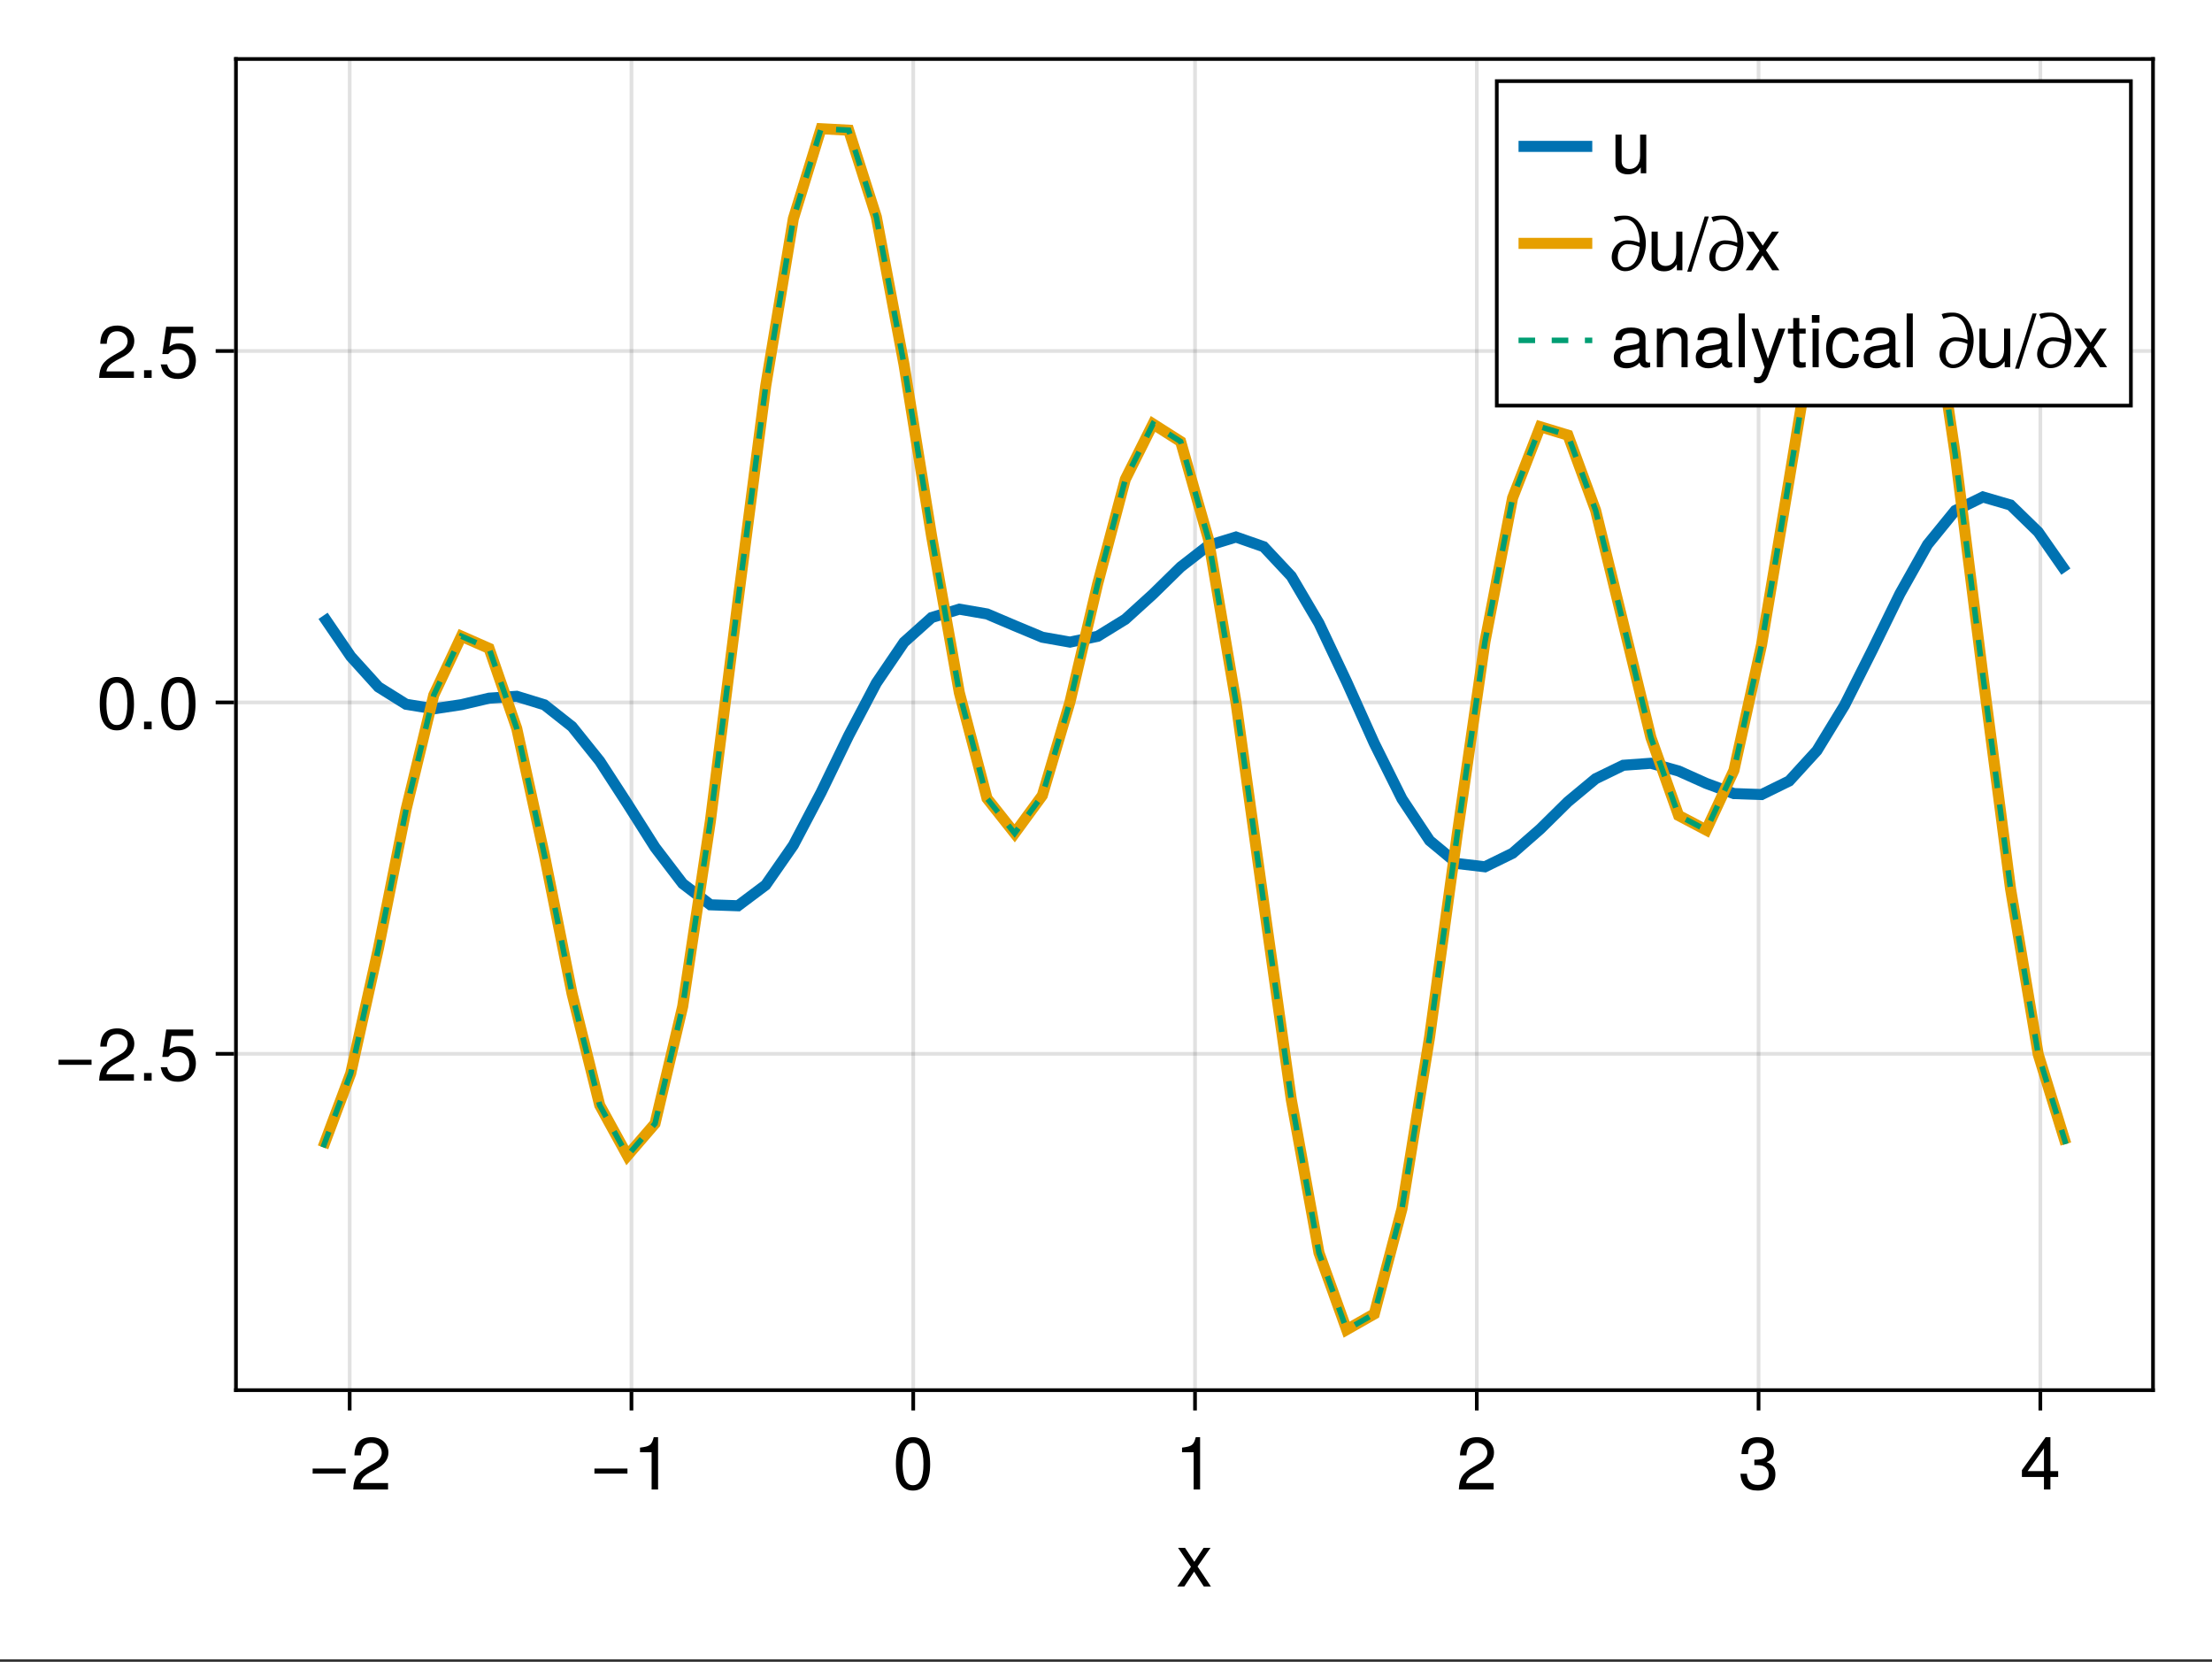 <?xml version="1.0" encoding="UTF-8"?>
<svg xmlns="http://www.w3.org/2000/svg" xmlns:xlink="http://www.w3.org/1999/xlink" width="450" height="338" viewBox="0 0 450 338">
<rect x="0" y="0" width="450" height="338" fill="#333333" stroke="none"/>
<defs>
<g>
<g id="glyph-0-0-52fb67d6">
<path d="M 7.094 0 C 7.094 0 5.641 0 5.641 0 C 5.641 0 3.672 -3.016 3.672 -3.016 C 3.672 -3.016 1.688 0 1.688 0 C 1.688 0 0.25 0 0.25 0 C 0.25 0 3.031 -4 3.031 -4 C 3.031 -4 0.406 -7.859 0.406 -7.859 C 0.406 -7.859 1.828 -7.859 1.828 -7.859 C 1.828 -7.859 3.719 -5.016 3.719 -5.016 C 3.719 -5.016 5.609 -7.859 5.609 -7.859 C 5.609 -7.859 7.016 -7.859 7.016 -7.859 C 7.016 -7.859 4.375 -4.062 4.375 -4.062 C 4.375 -4.062 7.094 0 7.094 0 Z M 7.094 0 "/>
</g>
<g id="glyph-0-1-52fb67d6">
<path d="M 5.203 0 C 5.203 0 3.891 0 3.891 0 C 3.891 0 3.891 -7.578 3.891 -7.578 C 3.891 -7.578 1.531 -7.578 1.531 -7.578 C 1.531 -7.578 1.531 -8.516 1.531 -8.516 C 3.562 -8.781 3.875 -9 4.328 -10.641 C 4.328 -10.641 5.203 -10.641 5.203 -10.641 C 5.203 -10.641 5.203 0 5.203 0 Z M 5.203 0 "/>
</g>
<g id="glyph-0-2-52fb67d6">
<path d="M 7.234 0 C 7.234 0 6.109 0 6.109 0 C 6.109 0 6.109 -1.219 6.109 -1.219 C 5.375 -0.188 4.641 0.219 3.484 0.219 C 1.953 0.219 0.969 -0.609 0.969 -1.922 C 0.969 -1.922 0.969 -7.859 0.969 -7.859 C 0.969 -7.859 2.219 -7.859 2.219 -7.859 C 2.219 -7.859 2.219 -2.422 2.219 -2.422 C 2.219 -1.469 2.844 -0.875 3.844 -0.875 C 5.141 -0.875 5.984 -1.922 5.984 -3.531 C 5.984 -3.531 5.984 -7.859 5.984 -7.859 C 5.984 -7.859 7.234 -7.859 7.234 -7.859 C 7.234 -7.859 7.234 0 7.234 0 Z M 7.234 0 "/>
</g>
<g id="glyph-0-3-52fb67d6">
<path d="M 7.141 -5.469 C 7.141 -2.578 5.562 0.188 2.938 0.188 C 1.422 0.188 0.203 -1.078 0.203 -2.625 C 0.203 -4.484 1.578 -6.078 3.391 -6.078 C 4.266 -6.078 5.109 -5.906 5.906 -5.578 C 5.891 -7.953 5.016 -10.344 2.938 -10.344 C 2.266 -10.344 1.641 -10.094 1 -9.844 C 1 -9.844 0.625 -10.797 0.625 -10.797 C 1.359 -11.078 2.156 -11.109 2.938 -11.109 C 5.562 -11.109 7.141 -8.359 7.141 -5.469 Z M 5.891 -4.75 C 5.109 -5.109 4.266 -5.312 3.391 -5.312 C 2.141 -5.312 1.438 -3.984 1.438 -2.625 C 1.438 -1.578 2 -0.578 2.938 -0.578 C 4.828 -0.578 5.734 -2.594 5.891 -4.75 Z M 5.891 -4.75 "/>
</g>
<g id="glyph-0-4-52fb67d6">
<path d="M 4.266 -10.938 C 4.266 -10.938 0.703 0.297 0.703 0.297 C 0.703 0.297 -0.125 0.297 -0.125 0.297 C -0.125 0.297 3.438 -10.938 3.438 -10.938 C 3.438 -10.938 4.266 -10.938 4.266 -10.938 Z M 4.266 -10.938 "/>
</g>
<g id="glyph-0-5-52fb67d6">
<path d="M 8.031 -0.031 C 7.625 0.078 7.422 0.109 7.172 0.109 C 6.562 0.109 6.016 -0.328 5.875 -0.938 C 5.188 -0.188 4.219 0.219 3.203 0.219 C 1.625 0.219 0.625 -0.609 0.625 -2.047 C 0.625 -3 1.094 -3.703 2.016 -4.078 C 2.484 -4.281 2.766 -4.328 4.531 -4.562 C 5.516 -4.688 5.828 -4.906 5.828 -5.438 C 5.828 -5.438 5.828 -5.766 5.828 -5.766 C 5.828 -6.516 5.203 -6.938 4.078 -6.938 C 2.906 -6.938 2.344 -6.5 2.234 -5.531 C 2.234 -5.531 0.969 -5.531 0.969 -5.531 C 1.047 -7.344 2.219 -8.078 4.125 -8.078 C 6.062 -8.078 7.078 -7.328 7.078 -5.938 C 7.078 -5.938 7.078 -1.562 7.078 -1.562 C 7.078 -1.172 7.312 -0.938 7.75 -0.938 C 7.828 -0.938 7.891 -0.938 8.031 -0.969 C 8.031 -0.969 8.031 -0.031 8.031 -0.031 Z M 5.828 -2.719 C 5.828 -2.719 5.828 -3.891 5.828 -3.891 C 5.422 -3.688 5.141 -3.625 3.828 -3.453 C 2.484 -3.25 1.938 -2.891 1.938 -2.062 C 1.938 -1.219 2.5 -0.875 3.484 -0.875 C 4.688 -0.875 5.828 -1.594 5.828 -2.719 Z M 5.828 -2.719 "/>
</g>
<g id="glyph-0-6-52fb67d6">
<path d="M 7.172 -7.859 C 7.172 -7.859 3.672 1.656 3.672 1.656 C 3.25 2.781 2.531 3.266 1.656 3.266 C 1.312 3.266 1.062 3.203 0.812 3.078 C 0.812 3.078 0.812 1.953 0.812 1.953 C 1.078 2.016 1.297 2.047 1.469 2.047 C 2.016 2.047 2.266 1.828 2.469 1.281 C 2.469 1.281 2.953 0.031 2.953 0.031 C 2.953 0.031 0.297 -7.859 0.297 -7.859 C 0.297 -7.859 1.641 -7.859 1.641 -7.859 C 1.641 -7.859 3.641 -1.734 3.641 -1.734 C 3.641 -1.734 5.812 -7.859 5.812 -7.859 C 5.812 -7.859 7.172 -7.859 7.172 -7.859 Z M 7.172 -7.859 "/>
</g>
<g id="glyph-0-7-52fb67d6">
<path d="M 2.297 0 C 2.297 0 1.047 0 1.047 0 C 1.047 0 1.047 -7.859 1.047 -7.859 C 1.047 -7.859 2.297 -7.859 2.297 -7.859 C 2.297 -7.859 2.297 0 2.297 0 Z M 2.453 -9.047 C 2.453 -9.047 0.906 -9.047 0.906 -9.047 C 0.906 -9.047 0.906 -10.609 0.906 -10.609 C 0.906 -10.609 2.453 -10.609 2.453 -10.609 C 2.453 -10.609 2.453 -9.047 2.453 -9.047 Z M 2.453 -9.047 "/>
</g>
<g id="glyph-0-8-52fb67d6">
<path d="M 7.156 -2.703 C 7 -0.906 5.812 0.219 3.938 0.219 C 1.812 0.219 0.469 -1.312 0.469 -3.859 C 0.469 -6.469 1.844 -8.078 3.953 -8.078 C 5.719 -8.078 6.922 -7.141 7.062 -5.219 C 7.062 -5.219 5.812 -5.219 5.812 -5.219 C 5.656 -6.312 5 -6.938 3.938 -6.938 C 2.578 -6.938 1.766 -5.812 1.766 -3.859 C 1.766 -2 2.594 -0.938 3.969 -0.938 C 5.047 -0.938 5.688 -1.438 5.891 -2.703 C 5.891 -2.703 7.156 -2.703 7.156 -2.703 Z M 7.156 -2.703 "/>
</g>
<g id="glyph-1-0-52fb67d6">
<path d="M 7.734 -3.234 C 7.734 -3.234 1.016 -3.234 1.016 -3.234 C 1.016 -3.234 1.016 -4.266 1.016 -4.266 C 1.016 -4.266 7.734 -4.266 7.734 -4.266 C 7.734 -4.266 7.734 -3.234 7.734 -3.234 Z M 7.734 -3.234 "/>
</g>
<g id="glyph-1-1-52fb67d6">
<path d="M 7.672 -7.516 C 7.672 -6.203 6.906 -5.094 5.422 -4.312 C 5.422 -4.312 3.922 -3.5 3.922 -3.5 C 2.609 -2.734 2.125 -2.172 2 -1.312 C 2 -1.312 7.594 -1.312 7.594 -1.312 C 7.594 -1.312 7.594 0 7.594 0 C 7.594 0 0.516 0 0.516 0 C 0.625 -2.344 1.281 -3.344 3.5 -4.609 C 3.5 -4.609 4.875 -5.391 4.875 -5.391 C 5.812 -5.922 6.312 -6.641 6.312 -7.484 C 6.312 -8.625 5.422 -9.484 4.219 -9.484 C 2.906 -9.484 2.172 -8.734 2.062 -6.938 C 2.062 -6.938 0.75 -6.938 0.75 -6.938 C 0.828 -9.531 2.078 -10.641 4.266 -10.641 C 6.266 -10.641 7.672 -9.312 7.672 -7.516 Z M 7.672 -7.516 "/>
</g>
<g id="glyph-1-2-52fb67d6">
<path d="M 5.203 0 C 5.203 0 3.891 0 3.891 0 C 3.891 0 3.891 -7.578 3.891 -7.578 C 3.891 -7.578 1.531 -7.578 1.531 -7.578 C 1.531 -7.578 1.531 -8.516 1.531 -8.516 C 3.562 -8.781 3.875 -9 4.328 -10.641 C 4.328 -10.641 5.203 -10.641 5.203 -10.641 C 5.203 -10.641 5.203 0 5.203 0 Z M 5.203 0 "/>
</g>
<g id="glyph-1-3-52fb67d6">
<path d="M 7.609 -5.109 C 7.609 -1.625 6.375 0.219 4.125 0.219 C 1.844 0.219 0.641 -1.625 0.641 -5.203 C 0.641 -8.781 1.828 -10.641 4.125 -10.641 C 6.438 -10.641 7.609 -8.812 7.609 -5.109 Z M 6.25 -5.234 C 6.25 -8.078 5.547 -9.469 4.125 -9.469 C 2.703 -9.469 2 -8.094 2 -5.188 C 2 -2.281 2.703 -0.875 4.094 -0.875 C 5.562 -0.875 6.25 -2.219 6.25 -5.234 Z M 6.25 -5.234 "/>
</g>
<g id="glyph-1-4-52fb67d6">
<path d="M 7.797 -2.547 C 7.797 -2.547 6.219 -2.547 6.219 -2.547 C 6.219 -2.547 6.219 0 6.219 0 C 6.219 0 4.906 0 4.906 0 C 4.906 0 4.906 -2.547 4.906 -2.547 C 4.906 -2.547 0.422 -2.547 0.422 -2.547 C 0.422 -2.547 0.422 -3.938 0.422 -3.938 C 0.422 -3.938 5.25 -10.641 5.25 -10.641 C 5.25 -10.641 6.219 -10.641 6.219 -10.641 C 6.219 -10.641 6.219 -3.734 6.219 -3.734 C 6.219 -3.734 7.797 -3.734 7.797 -3.734 C 7.797 -3.734 7.797 -2.547 7.797 -2.547 Z M 4.906 -3.734 C 4.906 -3.734 4.906 -8.391 4.906 -8.391 C 4.906 -8.391 1.578 -3.734 1.578 -3.734 C 1.578 -3.734 4.906 -3.734 4.906 -3.734 Z M 4.906 -3.734 "/>
</g>
<g id="glyph-1-5-52fb67d6">
<path d="M 7.094 0 C 7.094 0 5.641 0 5.641 0 C 5.641 0 3.672 -3.016 3.672 -3.016 C 3.672 -3.016 1.688 0 1.688 0 C 1.688 0 0.25 0 0.25 0 C 0.25 0 3.031 -4 3.031 -4 C 3.031 -4 0.406 -7.859 0.406 -7.859 C 0.406 -7.859 1.828 -7.859 1.828 -7.859 C 1.828 -7.859 3.719 -5.016 3.719 -5.016 C 3.719 -5.016 5.609 -7.859 5.609 -7.859 C 5.609 -7.859 7.016 -7.859 7.016 -7.859 C 7.016 -7.859 4.375 -4.062 4.375 -4.062 C 4.375 -4.062 7.094 0 7.094 0 Z M 7.094 0 "/>
</g>
<g id="glyph-1-6-52fb67d6">
<path d="M 2.266 0 C 2.266 0 1.016 0 1.016 0 C 1.016 0 1.016 -10.938 1.016 -10.938 C 1.016 -10.938 2.266 -10.938 2.266 -10.938 C 2.266 -10.938 2.266 0 2.266 0 Z M 2.266 0 "/>
</g>
<g id="glyph-1-7-52fb67d6">
</g>
<g id="glyph-1-8-52fb67d6">
<path d="M 7.141 -5.469 C 7.141 -2.578 5.562 0.188 2.938 0.188 C 1.422 0.188 0.203 -1.078 0.203 -2.625 C 0.203 -4.484 1.578 -6.078 3.391 -6.078 C 4.266 -6.078 5.109 -5.906 5.906 -5.578 C 5.891 -7.953 5.016 -10.344 2.938 -10.344 C 2.266 -10.344 1.641 -10.094 1 -9.844 C 1 -9.844 0.625 -10.797 0.625 -10.797 C 1.359 -11.078 2.156 -11.109 2.938 -11.109 C 5.562 -11.109 7.141 -8.359 7.141 -5.469 Z M 5.891 -4.75 C 5.109 -5.109 4.266 -5.312 3.391 -5.312 C 2.141 -5.312 1.438 -3.984 1.438 -2.625 C 1.438 -1.578 2 -0.578 2.938 -0.578 C 4.828 -0.578 5.734 -2.594 5.891 -4.75 Z M 5.891 -4.75 "/>
</g>
<g id="glyph-1-9-52fb67d6">
<path d="M 7.234 0 C 7.234 0 6.109 0 6.109 0 C 6.109 0 6.109 -1.219 6.109 -1.219 C 5.375 -0.188 4.641 0.219 3.484 0.219 C 1.953 0.219 0.969 -0.609 0.969 -1.922 C 0.969 -1.922 0.969 -7.859 0.969 -7.859 C 0.969 -7.859 2.219 -7.859 2.219 -7.859 C 2.219 -7.859 2.219 -2.422 2.219 -2.422 C 2.219 -1.469 2.844 -0.875 3.844 -0.875 C 5.141 -0.875 5.984 -1.922 5.984 -3.531 C 5.984 -3.531 5.984 -7.859 5.984 -7.859 C 5.984 -7.859 7.234 -7.859 7.234 -7.859 C 7.234 -7.859 7.234 0 7.234 0 Z M 7.234 0 "/>
</g>
<g id="glyph-1-10-52fb67d6">
<path d="M 4.266 -10.938 C 4.266 -10.938 0.703 0.297 0.703 0.297 C 0.703 0.297 -0.125 0.297 -0.125 0.297 C -0.125 0.297 3.438 -10.938 3.438 -10.938 C 3.438 -10.938 4.266 -10.938 4.266 -10.938 Z M 4.266 -10.938 "/>
</g>
<g id="glyph-2-0-52fb67d6">
<path d="M 7.672 -7.516 C 7.672 -6.203 6.906 -5.094 5.422 -4.312 C 5.422 -4.312 3.922 -3.5 3.922 -3.5 C 2.609 -2.734 2.125 -2.172 2 -1.312 C 2 -1.312 7.594 -1.312 7.594 -1.312 C 7.594 -1.312 7.594 0 7.594 0 C 7.594 0 0.516 0 0.516 0 C 0.625 -2.344 1.281 -3.344 3.5 -4.609 C 3.5 -4.609 4.875 -5.391 4.875 -5.391 C 5.812 -5.922 6.312 -6.641 6.312 -7.484 C 6.312 -8.625 5.422 -9.484 4.219 -9.484 C 2.906 -9.484 2.172 -8.734 2.062 -6.938 C 2.062 -6.938 0.75 -6.938 0.75 -6.938 C 0.828 -9.531 2.078 -10.641 4.266 -10.641 C 6.266 -10.641 7.672 -9.312 7.672 -7.516 Z M 7.672 -7.516 "/>
</g>
<g id="glyph-2-1-52fb67d6">
<path d="M 7.594 -3.094 C 7.594 -1.078 6.188 0.219 3.984 0.219 C 1.812 0.219 0.641 -0.844 0.484 -3.203 C 0.484 -3.203 1.797 -3.203 1.797 -3.203 C 1.891 -1.672 2.594 -0.938 4.031 -0.938 C 5.422 -0.938 6.234 -1.734 6.234 -3.078 C 6.234 -4.266 5.484 -4.953 4.031 -4.953 C 4.031 -4.953 3.312 -4.953 3.312 -4.953 C 3.312 -4.953 3.312 -6.062 3.312 -6.062 C 5.438 -6.062 5.922 -6.531 5.922 -7.672 C 5.922 -8.797 5.219 -9.484 4.047 -9.484 C 2.703 -9.484 2.062 -8.781 2.031 -7.203 C 2.031 -7.203 0.703 -7.203 0.703 -7.203 C 0.75 -9.469 1.891 -10.641 4.031 -10.641 C 6.062 -10.641 7.281 -9.547 7.281 -7.703 C 7.281 -6.641 6.781 -5.953 5.797 -5.562 C 7.062 -5.125 7.594 -4.375 7.594 -3.094 Z M 7.594 -3.094 "/>
</g>
<g id="glyph-2-2-52fb67d6">
<path d="M 7.234 0 C 7.234 0 6.109 0 6.109 0 C 6.109 0 6.109 -1.219 6.109 -1.219 C 5.375 -0.188 4.641 0.219 3.484 0.219 C 1.953 0.219 0.969 -0.609 0.969 -1.922 C 0.969 -1.922 0.969 -7.859 0.969 -7.859 C 0.969 -7.859 2.219 -7.859 2.219 -7.859 C 2.219 -7.859 2.219 -2.422 2.219 -2.422 C 2.219 -1.469 2.844 -0.875 3.844 -0.875 C 5.141 -0.875 5.984 -1.922 5.984 -3.531 C 5.984 -3.531 5.984 -7.859 5.984 -7.859 C 5.984 -7.859 7.234 -7.859 7.234 -7.859 C 7.234 -7.859 7.234 0 7.234 0 Z M 7.234 0 "/>
</g>
<g id="glyph-2-3-52fb67d6">
<path d="M 7.312 0 C 7.312 0 6.062 0 6.062 0 C 6.062 0 6.062 -5.438 6.062 -5.438 C 6.062 -6.391 5.438 -6.984 4.438 -6.984 C 3.172 -6.984 2.297 -5.938 2.297 -4.328 C 2.297 -4.328 2.297 0 2.297 0 C 2.297 0 1.047 0 1.047 0 C 1.047 0 1.047 -7.859 1.047 -7.859 C 1.047 -7.859 2.203 -7.859 2.203 -7.859 C 2.203 -7.859 2.203 -6.547 2.203 -6.547 C 2.891 -7.641 3.641 -8.078 4.812 -8.078 C 6.328 -8.078 7.312 -7.25 7.312 -5.938 C 7.312 -5.938 7.312 0 7.312 0 Z M 7.312 0 "/>
</g>
<g id="glyph-2-4-52fb67d6">
<path d="M 2.266 0 C 2.266 0 1.016 0 1.016 0 C 1.016 0 1.016 -10.938 1.016 -10.938 C 1.016 -10.938 2.266 -10.938 2.266 -10.938 C 2.266 -10.938 2.266 0 2.266 0 Z M 2.266 0 "/>
</g>
<g id="glyph-2-5-52fb67d6">
<path d="M 3.812 0 C 3.391 0.078 3.094 0.109 2.797 0.109 C 1.812 0.109 1.281 -0.344 1.281 -1.141 C 1.281 -1.141 1.281 -6.844 1.281 -6.844 C 1.281 -6.844 0.203 -6.844 0.203 -6.844 C 0.203 -6.844 0.203 -7.859 0.203 -7.859 C 0.203 -7.859 1.281 -7.859 1.281 -7.859 C 1.281 -7.859 1.281 -10.016 1.281 -10.016 C 1.281 -10.016 2.516 -10.016 2.516 -10.016 C 2.516 -10.016 2.516 -7.859 2.516 -7.859 C 2.516 -7.859 3.812 -7.859 3.812 -7.859 C 3.812 -7.859 3.812 -6.844 3.812 -6.844 C 3.812 -6.844 2.516 -6.844 2.516 -6.844 C 2.516 -6.844 2.516 -1.688 2.516 -1.688 C 2.516 -1.141 2.672 -0.984 3.203 -0.984 C 3.453 -0.984 3.641 -1 3.812 -1.047 C 3.812 -1.047 3.812 0 3.812 0 Z M 3.812 0 "/>
</g>
<g id="glyph-3-0-52fb67d6">
<path d="M 7.734 -3.234 C 7.734 -3.234 1.016 -3.234 1.016 -3.234 C 1.016 -3.234 1.016 -4.266 1.016 -4.266 C 1.016 -4.266 7.734 -4.266 7.734 -4.266 C 7.734 -4.266 7.734 -3.234 7.734 -3.234 Z M 7.734 -3.234 "/>
</g>
<g id="glyph-3-1-52fb67d6">
<path d="M 2.859 0 C 2.859 0 1.312 0 1.312 0 C 1.312 0 1.312 -1.562 1.312 -1.562 C 1.312 -1.562 2.859 -1.562 2.859 -1.562 C 2.859 -1.562 2.859 0 2.859 0 Z M 2.859 0 "/>
</g>
<g id="glyph-3-2-52fb67d6">
<path d="M 7.688 -3.531 C 7.688 -1.281 6.188 0.219 4.047 0.219 C 2.156 0.219 0.953 -0.609 0.531 -2.734 C 0.531 -2.734 1.844 -2.734 1.844 -2.734 C 2.156 -1.531 2.859 -0.938 4.016 -0.938 C 5.453 -0.938 6.344 -1.812 6.344 -3.344 C 6.344 -4.922 5.438 -5.828 4.016 -5.828 C 3.188 -5.828 2.688 -5.578 2.062 -4.844 C 2.062 -4.844 0.859 -4.844 0.859 -4.844 C 0.859 -4.844 1.656 -10.406 1.656 -10.406 C 1.656 -10.406 7.141 -10.406 7.141 -10.406 C 7.141 -10.406 7.141 -9.109 7.141 -9.109 C 7.141 -9.109 2.719 -9.109 2.719 -9.109 C 2.719 -9.109 2.297 -6.359 2.297 -6.359 C 2.906 -6.812 3.516 -7 4.266 -7 C 6.297 -7 7.688 -5.625 7.688 -3.531 Z M 7.688 -3.531 "/>
</g>
<g id="glyph-4-0-52fb67d6">
<path d="M 7.609 -5.109 C 7.609 -1.625 6.375 0.219 4.125 0.219 C 1.844 0.219 0.641 -1.625 0.641 -5.203 C 0.641 -8.781 1.828 -10.641 4.125 -10.641 C 6.438 -10.641 7.609 -8.812 7.609 -5.109 Z M 6.25 -5.234 C 6.25 -8.078 5.547 -9.469 4.125 -9.469 C 2.703 -9.469 2 -8.094 2 -5.188 C 2 -2.281 2.703 -0.875 4.094 -0.875 C 5.562 -0.875 6.25 -2.219 6.25 -5.234 Z M 6.25 -5.234 "/>
</g>
<g id="glyph-4-1-52fb67d6">
<path d="M 7.688 -3.531 C 7.688 -1.281 6.188 0.219 4.047 0.219 C 2.156 0.219 0.953 -0.609 0.531 -2.734 C 0.531 -2.734 1.844 -2.734 1.844 -2.734 C 2.156 -1.531 2.859 -0.938 4.016 -0.938 C 5.453 -0.938 6.344 -1.812 6.344 -3.344 C 6.344 -4.922 5.438 -5.828 4.016 -5.828 C 3.188 -5.828 2.688 -5.578 2.062 -4.844 C 2.062 -4.844 0.859 -4.844 0.859 -4.844 C 0.859 -4.844 1.656 -10.406 1.656 -10.406 C 1.656 -10.406 7.141 -10.406 7.141 -10.406 C 7.141 -10.406 7.141 -9.109 7.141 -9.109 C 7.141 -9.109 2.719 -9.109 2.719 -9.109 C 2.719 -9.109 2.297 -6.359 2.297 -6.359 C 2.906 -6.812 3.516 -7 4.266 -7 C 6.297 -7 7.688 -5.625 7.688 -3.531 Z M 7.688 -3.531 "/>
</g>
</g>
</defs>
<path fill-rule="nonzero" fill="rgb(100%, 100%, 100%)" fill-opacity="1" d="M 0 0 L 450 0 L 450 337.5 L 0 337.5 Z M 0 0 "/>
<path fill-rule="nonzero" fill="rgb(100%, 100%, 100%)" fill-opacity="1" d="M 48 282.75 L 438 282.75 L 438 12 L 48 12 Z M 48 282.75 "/>
<path fill="none" stroke-width="1" stroke-linecap="butt" stroke-linejoin="miter" stroke="rgb(0%, 0%, 0%)" stroke-opacity="0.12" stroke-miterlimit="2" d="M 94.849 377 L 94.849 16 " transform="matrix(0.75, 0, 0, 0.75, 0, 0)"/>
<path fill="none" stroke-width="1" stroke-linecap="butt" stroke-linejoin="miter" stroke="rgb(0%, 0%, 0%)" stroke-opacity="0.12" stroke-miterlimit="2" d="M 171.281 377 L 171.281 16 " transform="matrix(0.75, 0, 0, 0.75, 0, 0)"/>
<path fill="none" stroke-width="1" stroke-linecap="butt" stroke-linejoin="miter" stroke="rgb(0%, 0%, 0%)" stroke-opacity="0.12" stroke-miterlimit="2" d="M 247.714 377 L 247.714 16 " transform="matrix(0.75, 0, 0, 0.75, 0, 0)"/>
<path fill="none" stroke-width="1" stroke-linecap="butt" stroke-linejoin="miter" stroke="rgb(0%, 0%, 0%)" stroke-opacity="0.12" stroke-miterlimit="2" d="M 324.146 377 L 324.146 16 " transform="matrix(0.75, 0, 0, 0.75, 0, 0)"/>
<path fill="none" stroke-width="1" stroke-linecap="butt" stroke-linejoin="miter" stroke="rgb(0%, 0%, 0%)" stroke-opacity="0.12" stroke-miterlimit="2" d="M 400.578 377 L 400.578 16 " transform="matrix(0.75, 0, 0, 0.75, 0, 0)"/>
<path fill="none" stroke-width="1" stroke-linecap="butt" stroke-linejoin="miter" stroke="rgb(0%, 0%, 0%)" stroke-opacity="0.12" stroke-miterlimit="2" d="M 477.005 377 L 477.005 16 " transform="matrix(0.75, 0, 0, 0.75, 0, 0)"/>
<path fill="none" stroke-width="1" stroke-linecap="butt" stroke-linejoin="miter" stroke="rgb(0%, 0%, 0%)" stroke-opacity="0.12" stroke-miterlimit="2" d="M 553.438 377 L 553.438 16 " transform="matrix(0.75, 0, 0, 0.75, 0, 0)"/>
<path fill="none" stroke-width="1" stroke-linecap="butt" stroke-linejoin="miter" stroke="rgb(0%, 0%, 0%)" stroke-opacity="0.12" stroke-miterlimit="2" d="M 64 285.786 L 584 285.786 " transform="matrix(0.75, 0, 0, 0.75, 0, 0)"/>
<path fill="none" stroke-width="1" stroke-linecap="butt" stroke-linejoin="miter" stroke="rgb(0%, 0%, 0%)" stroke-opacity="0.12" stroke-miterlimit="2" d="M 64 190.49 L 584 190.49 " transform="matrix(0.75, 0, 0, 0.75, 0, 0)"/>
<path fill="none" stroke-width="1" stroke-linecap="butt" stroke-linejoin="miter" stroke="rgb(0%, 0%, 0%)" stroke-opacity="0.12" stroke-miterlimit="2" d="M 64 95.188 L 584 95.188 " transform="matrix(0.75, 0, 0, 0.75, 0, 0)"/>
<g fill="rgb(0%, 0%, 0%)" fill-opacity="1">
<use xlink:href="#glyph-0-0-52fb67d6" x="239.25" y="322.68"/>
</g>
<g fill="rgb(0%, 0%, 0%)" fill-opacity="1">
<use xlink:href="#glyph-1-0-52fb67d6" x="62.588" y="302.955"/>
</g>
<g fill="rgb(0%, 0%, 0%)" fill-opacity="1">
<use xlink:href="#glyph-1-1-52fb67d6" x="71.348" y="302.955"/>
</g>
<g fill="rgb(0%, 0%, 0%)" fill-opacity="1">
<use xlink:href="#glyph-1-0-52fb67d6" x="119.912" y="302.955"/>
</g>
<g fill="rgb(0%, 0%, 0%)" fill-opacity="1">
<use xlink:href="#glyph-1-2-52fb67d6" x="128.672" y="302.955"/>
</g>
<g fill="rgb(0%, 0%, 0%)" fill-opacity="1">
<use xlink:href="#glyph-1-3-52fb67d6" x="181.615" y="302.955"/>
</g>
<g fill="rgb(0%, 0%, 0%)" fill-opacity="1">
<use xlink:href="#glyph-0-1-52fb67d6" x="238.938" y="302.955"/>
</g>
<g fill="rgb(0%, 0%, 0%)" fill-opacity="1">
<use xlink:href="#glyph-2-0-52fb67d6" x="296.262" y="302.955"/>
</g>
<g fill="rgb(0%, 0%, 0%)" fill-opacity="1">
<use xlink:href="#glyph-2-1-52fb67d6" x="353.585" y="302.955"/>
</g>
<g fill="rgb(0%, 0%, 0%)" fill-opacity="1">
<use xlink:href="#glyph-1-4-52fb67d6" x="410.908" y="302.955"/>
</g>
<g fill="rgb(0%, 0%, 0%)" fill-opacity="1">
<use xlink:href="#glyph-3-0-52fb67d6" x="10.89" y="219.808"/>
</g>
<g fill="rgb(0%, 0%, 0%)" fill-opacity="1">
<use xlink:href="#glyph-1-1-52fb67d6" x="19.65" y="219.808"/>
</g>
<g fill="rgb(0%, 0%, 0%)" fill-opacity="1">
<use xlink:href="#glyph-3-1-52fb67d6" x="27.99" y="219.808"/>
</g>
<g fill="rgb(0%, 0%, 0%)" fill-opacity="1">
<use xlink:href="#glyph-3-2-52fb67d6" x="32.16" y="219.808"/>
</g>
<g fill="rgb(0%, 0%, 0%)" fill-opacity="1">
<use xlink:href="#glyph-1-3-52fb67d6" x="19.65" y="148.333"/>
</g>
<g fill="rgb(0%, 0%, 0%)" fill-opacity="1">
<use xlink:href="#glyph-3-1-52fb67d6" x="27.99" y="148.333"/>
</g>
<g fill="rgb(0%, 0%, 0%)" fill-opacity="1">
<use xlink:href="#glyph-4-0-52fb67d6" x="32.16" y="148.333"/>
</g>
<g fill="rgb(0%, 0%, 0%)" fill-opacity="1">
<use xlink:href="#glyph-1-1-52fb67d6" x="19.65" y="76.858"/>
</g>
<g fill="rgb(0%, 0%, 0%)" fill-opacity="1">
<use xlink:href="#glyph-3-1-52fb67d6" x="27.99" y="76.858"/>
</g>
<g fill="rgb(0%, 0%, 0%)" fill-opacity="1">
<use xlink:href="#glyph-4-1-52fb67d6" x="32.16" y="76.858"/>
</g>
<path fill="none" stroke-width="3" stroke-linecap="butt" stroke-linejoin="miter" stroke="rgb(0%, 44.706%, 69.804%)" stroke-opacity="1" stroke-miterlimit="2" d="M 87.635 167.005 L 95.141 178.01 L 102.646 186.302 L 110.146 190.99 L 117.651 192.224 L 125.156 191.099 L 132.656 189.339 L 140.161 188.828 L 147.667 191.135 L 155.167 197.057 L 162.672 206.401 L 170.177 217.964 L 177.677 229.797 L 185.182 239.63 L 192.688 245.375 L 200.193 245.635 L 207.693 240.005 L 215.198 229.214 L 222.703 214.938 L 230.203 199.479 L 237.708 185.234 L 245.214 174.177 L 252.714 167.464 L 260.219 165.203 L 267.724 166.495 L 275.224 169.682 L 282.729 172.812 L 290.234 174.135 L 297.74 172.562 L 305.24 167.943 L 312.745 161.125 L 320.25 153.766 L 327.75 147.943 L 335.255 145.641 L 342.76 148.26 L 350.26 156.266 L 357.766 169.016 L 365.271 184.891 L 372.776 201.589 L 380.276 216.651 L 387.781 227.958 L 395.286 234.182 L 402.786 235.062 L 410.292 231.391 L 417.797 224.823 L 425.297 217.422 L 432.802 211.188 L 440.307 207.536 L 447.807 206.995 L 455.312 209.083 L 462.818 212.448 L 470.323 215.214 L 477.823 215.474 L 485.328 211.786 L 492.833 203.562 L 500.333 191.266 L 507.839 176.359 L 515.344 161.026 L 522.844 147.677 L 530.349 138.458 L 537.854 134.771 L 545.354 136.958 L 552.859 144.266 L 560.365 155.016 " transform="matrix(0.75, 0, 0, 0.75, 0, 0)"/>
<path fill="none" stroke-width="3" stroke-linecap="butt" stroke-linejoin="miter" stroke="rgb(90.196%, 62.353%, 0%)" stroke-opacity="1" stroke-miterlimit="2" d="M 87.635 311.141 L 95.141 291.078 L 102.646 257.203 L 110.146 219.536 L 117.651 188.521 L 125.156 172.536 L 132.656 175.833 L 140.161 197.536 L 147.667 231.849 L 155.167 269.448 L 162.672 299.734 L 170.177 313.401 L 177.677 304.703 L 185.182 272.938 L 192.688 222.688 L 200.193 162.865 L 207.693 104.719 L 215.198 59.292 L 222.703 34.906 L 230.203 35.307 L 237.708 58.828 L 245.214 98.885 L 252.714 145.531 L 260.219 187.849 L 267.724 216.516 L 275.224 225.979 L 282.729 215.724 L 290.234 190.339 L 297.74 158.318 L 305.24 129.99 L 312.745 114.969 L 320.25 119.745 L 327.75 146.073 L 335.255 190.432 L 342.76 244.74 L 350.26 298.198 L 357.766 339.734 L 365.271 360.589 L 372.776 356.318 L 380.276 327.828 L 387.781 281.177 L 395.286 226.167 L 402.786 174.062 L 410.292 135.016 L 417.797 115.734 L 425.297 118.01 L 432.802 138.385 L 440.307 169.099 L 447.807 200.016 L 455.312 221.146 L 462.818 225.099 L 470.323 208.917 L 477.823 174.859 L 485.328 129.932 L 492.833 84.266 L 500.333 48.74 L 507.839 32.411 L 515.344 40.359 L 522.844 72.427 L 530.349 123.198 L 537.854 183.193 L 545.354 241.01 L 552.859 285.911 L 560.365 310.245 " transform="matrix(0.75, 0, 0, 0.75, 0, 0)"/>
<path fill="none" stroke-width="1.5" stroke-linecap="butt" stroke-linejoin="miter" stroke="rgb(0%, 61.961%, 45.098%)" stroke-opacity="1" stroke-dasharray="4.5 4.5" stroke-miterlimit="2" d="M 87.635 311.141 L 95.141 291.078 L 102.646 257.203 L 110.146 219.536 L 117.651 188.521 L 125.156 172.536 L 132.656 175.833 L 140.161 197.536 L 147.667 231.849 L 155.167 269.448 L 162.672 299.734 L 170.177 313.401 L 177.677 304.703 L 185.182 272.938 L 192.688 222.688 L 200.193 162.865 L 207.693 104.719 L 215.198 59.292 L 222.703 34.906 L 230.203 35.307 L 237.708 58.828 L 245.214 98.885 L 252.714 145.531 L 260.219 187.849 L 267.724 216.516 L 275.224 225.979 L 282.729 215.724 L 290.234 190.339 L 297.74 158.318 L 305.24 129.99 L 312.745 114.969 L 320.25 119.745 L 327.75 146.073 L 335.255 190.432 L 342.76 244.74 L 350.26 298.198 L 357.766 339.734 L 365.271 360.589 L 372.776 356.318 L 380.276 327.828 L 387.781 281.177 L 395.286 226.167 L 402.786 174.062 L 410.292 135.016 L 417.797 115.734 L 425.297 118.01 L 432.802 138.385 L 440.307 169.099 L 447.807 200.016 L 455.312 221.146 L 462.818 225.099 L 470.323 208.917 L 477.823 174.859 L 485.328 129.932 L 492.833 84.266 L 500.333 48.74 L 507.839 32.411 L 515.344 40.359 L 522.844 72.427 L 530.349 123.198 L 537.854 183.193 L 545.354 241.01 L 552.859 285.911 L 560.365 310.245 " transform="matrix(0.75, 0, 0, 0.75, 0, 0)"/>
<path fill-rule="nonzero" fill="rgb(100%, 100%, 100%)" fill-opacity="1" stroke-width="1" stroke-linecap="butt" stroke-linejoin="miter" stroke="rgb(0%, 0%, 0%)" stroke-opacity="1" stroke-miterlimit="2" d="M 406 110 L 578 110 L 578 22 L 406 22 Z M 406 110 " transform="matrix(0.75, 0, 0, 0.75, 0, 0)"/>
<path fill="none" stroke-width="1" stroke-linecap="butt" stroke-linejoin="miter" stroke="rgb(0%, 0%, 0%)" stroke-opacity="1" stroke-miterlimit="2" d="M 94.849 377.5 L 94.849 382.5 " transform="matrix(0.75, 0, 0, 0.75, 0, 0)"/>
<path fill="none" stroke-width="1" stroke-linecap="butt" stroke-linejoin="miter" stroke="rgb(0%, 0%, 0%)" stroke-opacity="1" stroke-miterlimit="2" d="M 171.281 377.5 L 171.281 382.5 " transform="matrix(0.75, 0, 0, 0.75, 0, 0)"/>
<path fill="none" stroke-width="1" stroke-linecap="butt" stroke-linejoin="miter" stroke="rgb(0%, 0%, 0%)" stroke-opacity="1" stroke-miterlimit="2" d="M 247.714 377.5 L 247.714 382.5 " transform="matrix(0.75, 0, 0, 0.75, 0, 0)"/>
<path fill="none" stroke-width="1" stroke-linecap="butt" stroke-linejoin="miter" stroke="rgb(0%, 0%, 0%)" stroke-opacity="1" stroke-miterlimit="2" d="M 324.146 377.5 L 324.146 382.5 " transform="matrix(0.75, 0, 0, 0.75, 0, 0)"/>
<path fill="none" stroke-width="1" stroke-linecap="butt" stroke-linejoin="miter" stroke="rgb(0%, 0%, 0%)" stroke-opacity="1" stroke-miterlimit="2" d="M 400.578 377.5 L 400.578 382.5 " transform="matrix(0.75, 0, 0, 0.75, 0, 0)"/>
<path fill="none" stroke-width="1" stroke-linecap="butt" stroke-linejoin="miter" stroke="rgb(0%, 0%, 0%)" stroke-opacity="1" stroke-miterlimit="2" d="M 477.005 377.5 L 477.005 382.5 " transform="matrix(0.75, 0, 0, 0.75, 0, 0)"/>
<path fill="none" stroke-width="1" stroke-linecap="butt" stroke-linejoin="miter" stroke="rgb(0%, 0%, 0%)" stroke-opacity="1" stroke-miterlimit="2" d="M 553.438 377.5 L 553.438 382.5 " transform="matrix(0.75, 0, 0, 0.75, 0, 0)"/>
<path fill="none" stroke-width="1" stroke-linecap="butt" stroke-linejoin="miter" stroke="rgb(0%, 0%, 0%)" stroke-opacity="1" stroke-miterlimit="2" d="M 63.5 285.786 L 58.5 285.786 " transform="matrix(0.75, 0, 0, 0.75, 0, 0)"/>
<path fill="none" stroke-width="1" stroke-linecap="butt" stroke-linejoin="miter" stroke="rgb(0%, 0%, 0%)" stroke-opacity="1" stroke-miterlimit="2" d="M 63.5 190.49 L 58.5 190.49 " transform="matrix(0.75, 0, 0, 0.75, 0, 0)"/>
<path fill="none" stroke-width="1" stroke-linecap="butt" stroke-linejoin="miter" stroke="rgb(0%, 0%, 0%)" stroke-opacity="1" stroke-miterlimit="2" d="M 63.5 95.188 L 58.5 95.188 " transform="matrix(0.75, 0, 0, 0.75, 0, 0)"/>
<path fill="none" stroke-width="3" stroke-linecap="butt" stroke-linejoin="miter" stroke="rgb(0%, 44.706%, 69.804%)" stroke-opacity="1" stroke-miterlimit="2" d="M 411.901 39.698 L 431.901 39.698 " transform="matrix(0.75, 0, 0, 0.75, 0, 0)"/>
<path fill="none" stroke-width="3" stroke-linecap="butt" stroke-linejoin="miter" stroke="rgb(90.196%, 62.353%, 0%)" stroke-opacity="1" stroke-miterlimit="2" d="M 411.901 66 L 431.901 66 " transform="matrix(0.75, 0, 0, 0.75, 0, 0)"/>
<path fill="none" stroke-width="1.5" stroke-linecap="butt" stroke-linejoin="miter" stroke="rgb(0%, 61.961%, 45.098%)" stroke-opacity="1" stroke-dasharray="4.5 4.5" stroke-miterlimit="2" d="M 411.901 92.302 L 431.901 92.302 " transform="matrix(0.75, 0, 0, 0.75, 0, 0)"/>
<g fill="rgb(0%, 0%, 0%)" fill-opacity="1">
<use xlink:href="#glyph-0-2-52fb67d6" x="327.675" y="35.243"/>
</g>
<g fill="rgb(0%, 0%, 0%)" fill-opacity="1">
<use xlink:href="#glyph-0-3-52fb67d6" x="327.675" y="54.967"/>
</g>
<g fill="rgb(0%, 0%, 0%)" fill-opacity="1">
<use xlink:href="#glyph-2-2-52fb67d6" x="335.025" y="54.967"/>
</g>
<g fill="rgb(0%, 0%, 0%)" fill-opacity="1">
<use xlink:href="#glyph-0-4-52fb67d6" x="343.365" y="54.967"/>
</g>
<g fill="rgb(0%, 0%, 0%)" fill-opacity="1">
<use xlink:href="#glyph-0-3-52fb67d6" x="347.535" y="54.967"/>
</g>
<g fill="rgb(0%, 0%, 0%)" fill-opacity="1">
<use xlink:href="#glyph-1-5-52fb67d6" x="354.885" y="54.967"/>
</g>
<g fill="rgb(0%, 0%, 0%)" fill-opacity="1">
<use xlink:href="#glyph-0-5-52fb67d6" x="327.675" y="74.693"/>
</g>
<g fill="rgb(0%, 0%, 0%)" fill-opacity="1">
<use xlink:href="#glyph-2-3-52fb67d6" x="336.015" y="74.693"/>
</g>
<g fill="rgb(0%, 0%, 0%)" fill-opacity="1">
<use xlink:href="#glyph-0-5-52fb67d6" x="344.355" y="74.693"/>
</g>
<g fill="rgb(0%, 0%, 0%)" fill-opacity="1">
<use xlink:href="#glyph-2-4-52fb67d6" x="352.695" y="74.693"/>
</g>
<g fill="rgb(0%, 0%, 0%)" fill-opacity="1">
<use xlink:href="#glyph-0-6-52fb67d6" x="356.025" y="74.693"/>
</g>
<g fill="rgb(0%, 0%, 0%)" fill-opacity="1">
<use xlink:href="#glyph-2-5-52fb67d6" x="363.525" y="74.693"/>
</g>
<g fill="rgb(0%, 0%, 0%)" fill-opacity="1">
<use xlink:href="#glyph-0-7-52fb67d6" x="367.695" y="74.693"/>
</g>
<g fill="rgb(0%, 0%, 0%)" fill-opacity="1">
<use xlink:href="#glyph-0-8-52fb67d6" x="371.025" y="74.693"/>
</g>
<g fill="rgb(0%, 0%, 0%)" fill-opacity="1">
<use xlink:href="#glyph-0-5-52fb67d6" x="378.525" y="74.693"/>
</g>
<g fill="rgb(0%, 0%, 0%)" fill-opacity="1">
<use xlink:href="#glyph-1-6-52fb67d6" x="386.865" y="74.693"/>
</g>
<g fill="rgb(0%, 0%, 0%)" fill-opacity="1">
<use xlink:href="#glyph-1-7-52fb67d6" x="390.195" y="74.693"/>
</g>
<g fill="rgb(0%, 0%, 0%)" fill-opacity="1">
<use xlink:href="#glyph-1-8-52fb67d6" x="394.365" y="74.693"/>
</g>
<g fill="rgb(0%, 0%, 0%)" fill-opacity="1">
<use xlink:href="#glyph-1-9-52fb67d6" x="401.715" y="74.693"/>
</g>
<g fill="rgb(0%, 0%, 0%)" fill-opacity="1">
<use xlink:href="#glyph-1-10-52fb67d6" x="410.055" y="74.693"/>
</g>
<g fill="rgb(0%, 0%, 0%)" fill-opacity="1">
<use xlink:href="#glyph-1-8-52fb67d6" x="414.225" y="74.693"/>
</g>
<g fill="rgb(0%, 0%, 0%)" fill-opacity="1">
<use xlink:href="#glyph-1-5-52fb67d6" x="421.575" y="74.693"/>
</g>
<path fill="none" stroke-width="1" stroke-linecap="butt" stroke-linejoin="miter" stroke="rgb(0%, 0%, 0%)" stroke-opacity="1" stroke-miterlimit="2" d="M 63.5 377 L 584.5 377 " transform="matrix(0.75, 0, 0, 0.75, 0, 0)"/>
<path fill="none" stroke-width="1" stroke-linecap="butt" stroke-linejoin="miter" stroke="rgb(0%, 0%, 0%)" stroke-opacity="1" stroke-miterlimit="2" d="M 64 377.5 L 64 15.5 " transform="matrix(0.75, 0, 0, 0.75, 0, 0)"/>
<path fill="none" stroke-width="1" stroke-linecap="butt" stroke-linejoin="miter" stroke="rgb(0%, 0%, 0%)" stroke-opacity="1" stroke-miterlimit="2" d="M 63.5 16 L 584.5 16 " transform="matrix(0.75, 0, 0, 0.75, 0, 0)"/>
<path fill="none" stroke-width="1" stroke-linecap="butt" stroke-linejoin="miter" stroke="rgb(0%, 0%, 0%)" stroke-opacity="1" stroke-miterlimit="2" d="M 584 377.5 L 584 15.5 " transform="matrix(0.75, 0, 0, 0.75, 0, 0)"/>
</svg>
